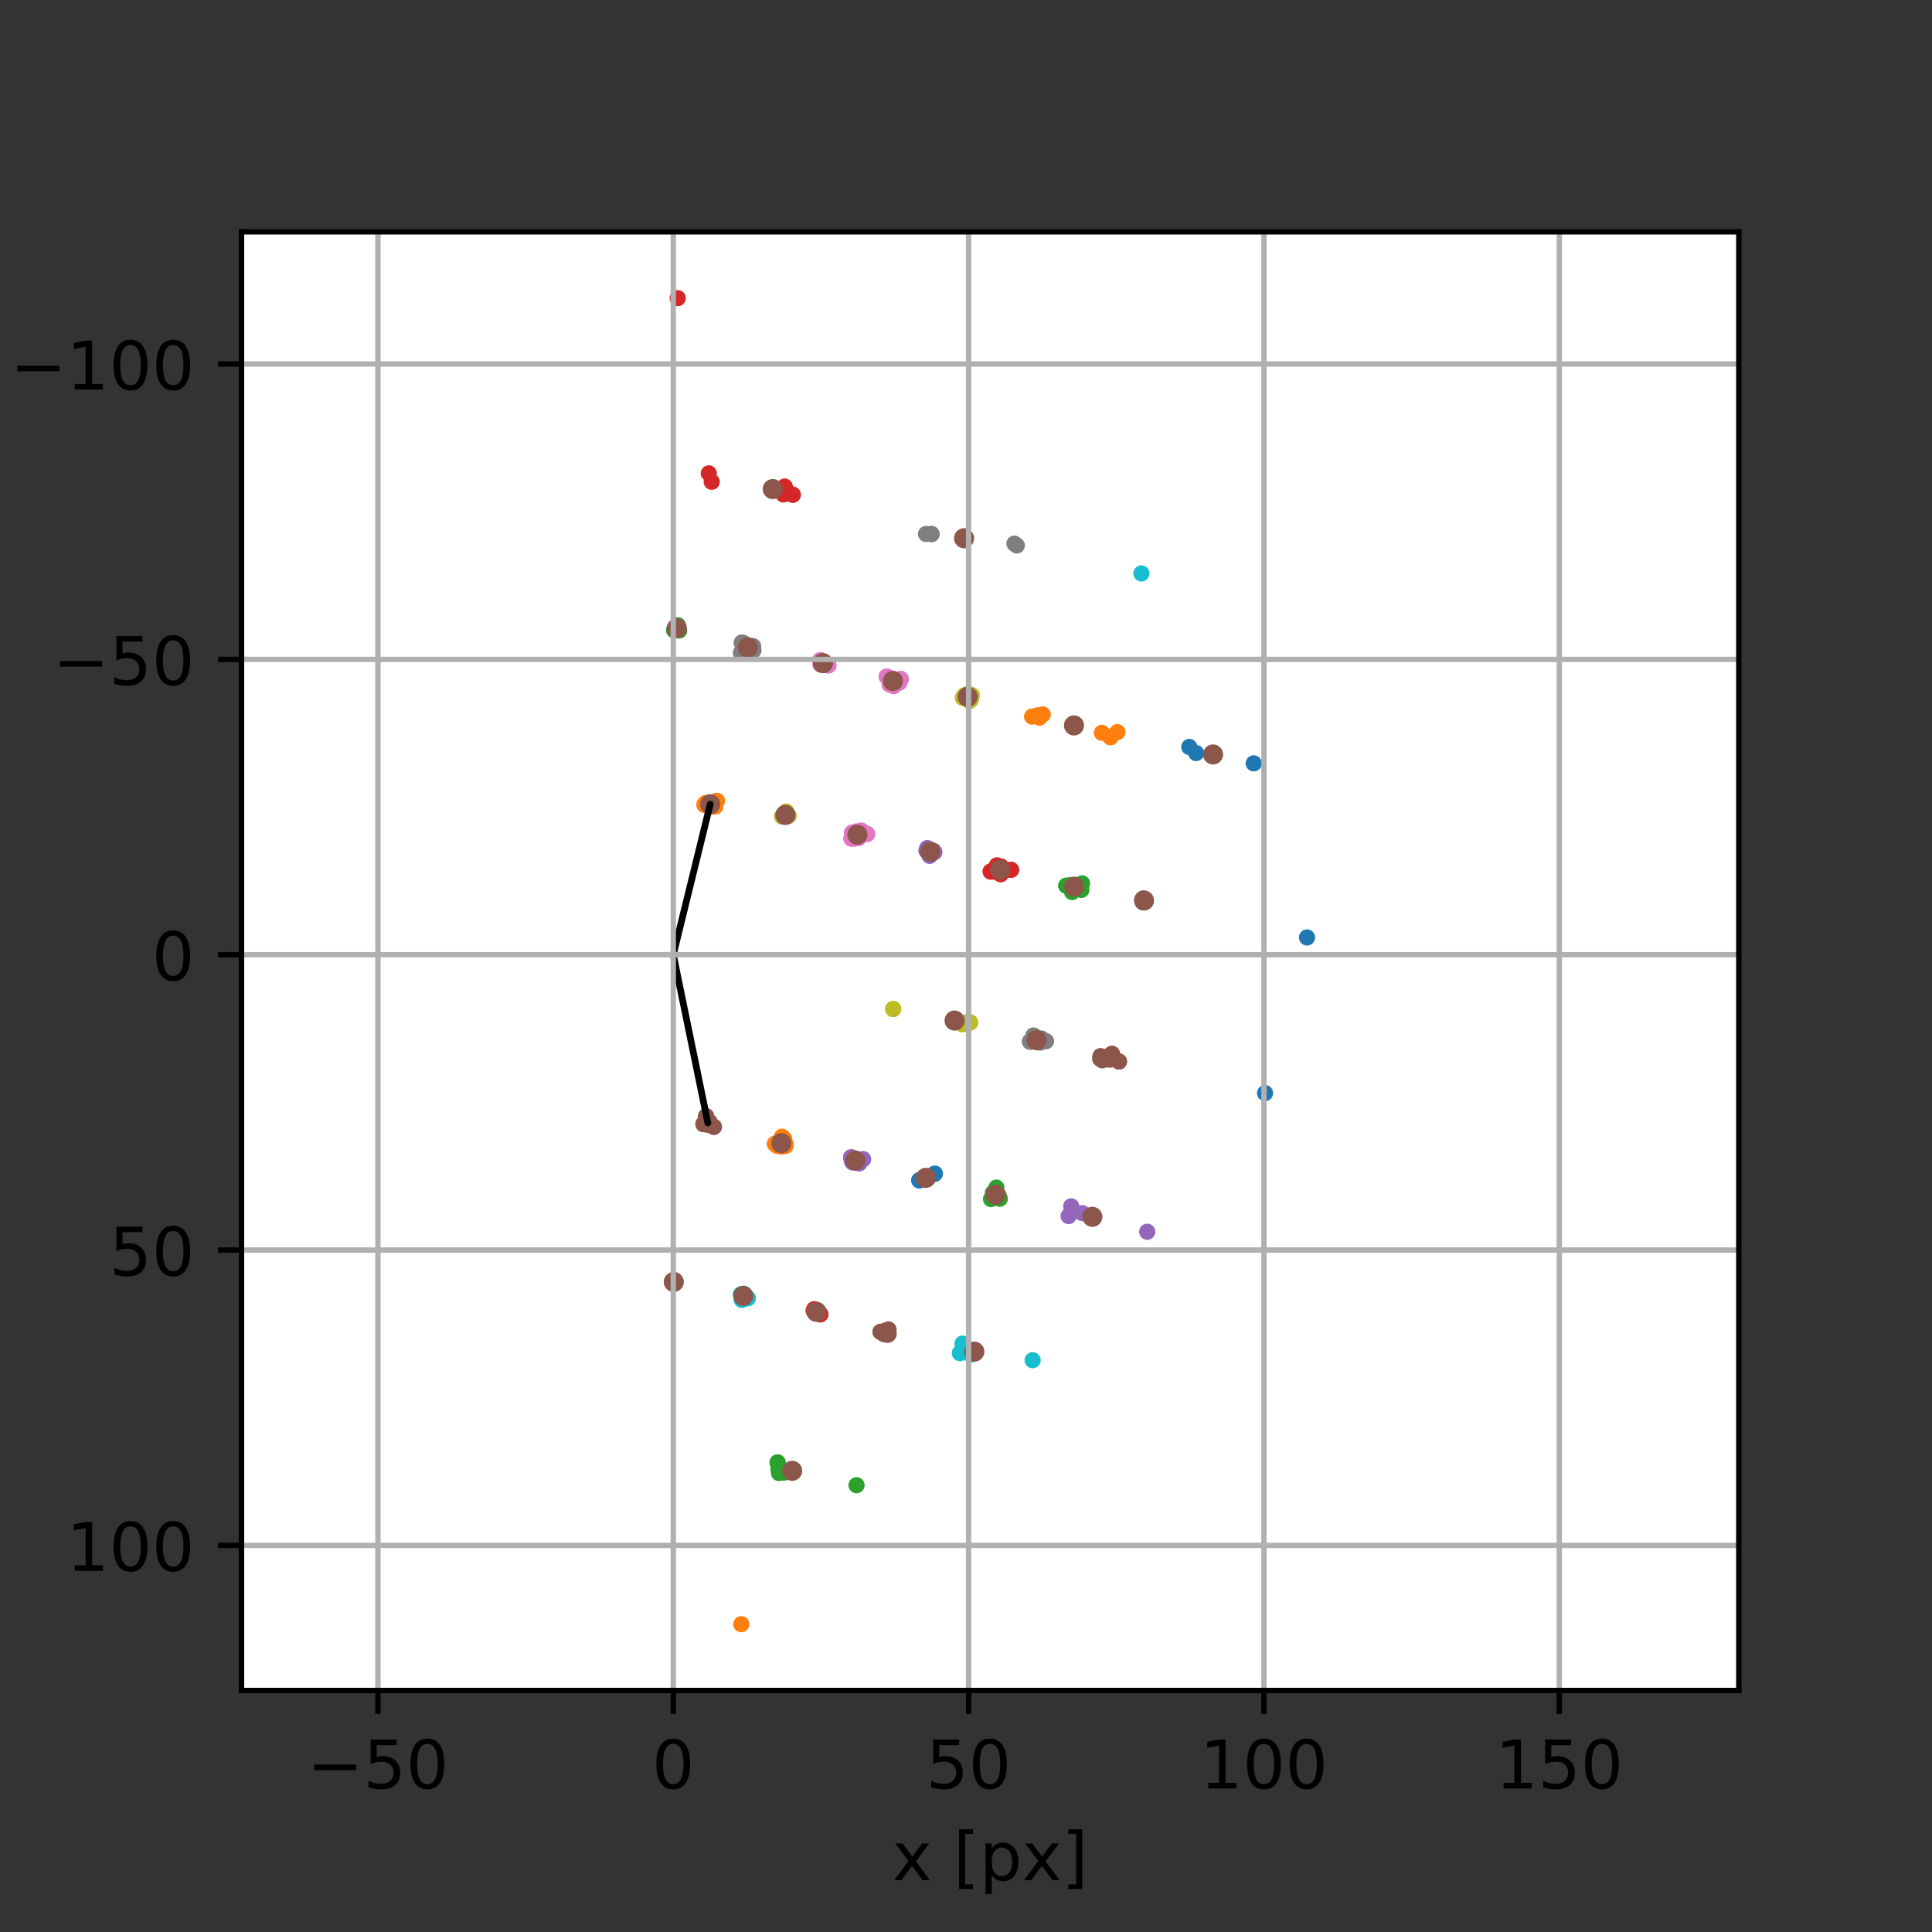<?xml version="1.0" encoding="utf-8" standalone="no"?>
<!DOCTYPE svg PUBLIC "-//W3C//DTD SVG 1.1//EN"
  "http://www.w3.org/Graphics/SVG/1.1/DTD/svg11.dtd">
<!-- Created with matplotlib (https://matplotlib.org/) -->
<svg height="288pt" version="1.1" viewBox="0 0 288 288" width="288pt" xmlns="http://www.w3.org/2000/svg" xmlns:xlink="http://www.w3.org/1999/xlink">
 <rect x="0" y="0" width="288" height="288" fill="#333333" stroke="none"/>
 <defs>
  <style type="text/css">*{stroke-linecap:butt;stroke-linejoin:round;}</style>
 </defs>
 <g id="figure_1">
  <g id="patch_1">
   <path d="M 0 288 
L 288 288 
L 288 0 
L 0 0 
z
" style="fill:none;"/>
  </g>
  <g id="axes_1">
   <g id="patch_2">
    <path d="M 36 252 
L 259.2 252 
L 259.2 34.56 
L 36 34.56 
z
" style="fill:#ffffff;"/>
   </g>
   <g id="PathCollection_1">
    <defs>
     <path d="M 0 0.707 
C 0.188 0.707 0.367 0.633 0.5 0.5 
C 0.633 0.367 0.707 0.188 0.707 0 
C 0.707 -0.188 0.633 -0.367 0.5 -0.5 
C 0.367 -0.633 0.188 -0.707 0 -0.707 
C -0.188 -0.707 -0.367 -0.633 -0.5 -0.5 
C -0.633 -0.367 -0.707 -0.188 -0.707 0 
C -0.707 0.188 -0.633 0.367 -0.5 0.5 
C -0.367 0.633 -0.188 0.707 0 0.707 
z
" id="m92bd2159fa" style="stroke:#1f77b4;"/>
    </defs>
    <g clip-path="url(#p5ce83715c8)">
     <use style="fill:#1f77b4;stroke:#1f77b4;" x="194.836" xlink:href="#m92bd2159fa" y="139.746"/>
     <use style="fill:#1f77b4;stroke:#1f77b4;" x="188.578" xlink:href="#m92bd2159fa" y="162.948"/>
    </g>
   </g>
   <g id="PathCollection_2">
    <defs>
     <path d="M 0 0.707 
C 0.188 0.707 0.367 0.633 0.5 0.5 
C 0.633 0.367 0.707 0.188 0.707 0 
C 0.707 -0.188 0.633 -0.367 0.5 -0.5 
C 0.367 -0.633 0.188 -0.707 0 -0.707 
C -0.188 -0.707 -0.367 -0.633 -0.5 -0.5 
C -0.633 -0.367 -0.707 -0.188 -0.707 0 
C -0.707 0.188 -0.633 0.367 -0.5 0.5 
C -0.367 0.633 -0.188 0.707 0 0.707 
z
" id="mbc7827d944" style="stroke:#ff7f0e;"/>
    </defs>
    <g clip-path="url(#p5ce83715c8)">
     <use style="fill:#ff7f0e;stroke:#ff7f0e;" x="166.566" xlink:href="#mbc7827d944" y="109.138"/>
     <use style="fill:#ff7f0e;stroke:#ff7f0e;" x="155.443" xlink:href="#mbc7827d944" y="106.505"/>
     <use style="fill:#ff7f0e;stroke:#ff7f0e;" x="154.645" xlink:href="#mbc7827d944" y="106.64"/>
     <use style="fill:#ff7f0e;stroke:#ff7f0e;" x="154.957" xlink:href="#mbc7827d944" y="106.981"/>
     <use style="fill:#ff7f0e;stroke:#ff7f0e;" x="153.85" xlink:href="#mbc7827d944" y="106.824"/>
     <use style="fill:#ff7f0e;stroke:#ff7f0e;" x="165.528" xlink:href="#mbc7827d944" y="109.89"/>
     <use style="fill:#ff7f0e;stroke:#ff7f0e;" x="165.528" xlink:href="#mbc7827d944" y="109.89"/>
     <use style="fill:#ff7f0e;stroke:#ff7f0e;" x="164.259" xlink:href="#mbc7827d944" y="109.234"/>
    </g>
   </g>
   <g id="PathCollection_3">
    <defs>
     <path d="M 0 0.707 
C 0.188 0.707 0.367 0.633 0.5 0.5 
C 0.633 0.367 0.707 0.188 0.707 0 
C 0.707 -0.188 0.633 -0.367 0.5 -0.5 
C 0.367 -0.633 0.188 -0.707 0 -0.707 
C -0.188 -0.707 -0.367 -0.633 -0.5 -0.5 
C -0.633 -0.367 -0.707 -0.188 -0.707 0 
C -0.707 0.188 -0.633 0.367 -0.5 0.5 
C -0.367 0.633 -0.188 0.707 0 0.707 
z
" id="ma2f258e4db" style="stroke:#2ca02c;"/>
    </defs>
    <g clip-path="url(#p5ce83715c8)">
     <use style="fill:#2ca02c;stroke:#2ca02c;" x="127.681" xlink:href="#ma2f258e4db" y="221.396"/>
     <use style="fill:#2ca02c;stroke:#2ca02c;" x="116.865" xlink:href="#ma2f258e4db" y="219.525"/>
     <use style="fill:#2ca02c;stroke:#2ca02c;" x="116.117" xlink:href="#ma2f258e4db" y="219.58"/>
     <use style="fill:#2ca02c;stroke:#2ca02c;" x="115.912" xlink:href="#ma2f258e4db" y="218.001"/>
     <use style="fill:#2ca02c;stroke:#2ca02c;" x="115.912" xlink:href="#ma2f258e4db" y="218.001"/>
     <use style="fill:#2ca02c;stroke:#2ca02c;" x="116.046" xlink:href="#ma2f258e4db" y="219.013"/>
    </g>
   </g>
   <g id="PathCollection_4">
    <defs>
     <path d="M 0 0.707 
C 0.188 0.707 0.367 0.633 0.5 0.5 
C 0.633 0.367 0.707 0.188 0.707 0 
C 0.707 -0.188 0.633 -0.367 0.5 -0.5 
C 0.367 -0.633 0.188 -0.707 0 -0.707 
C -0.188 -0.707 -0.367 -0.633 -0.5 -0.5 
C -0.633 -0.367 -0.707 -0.188 -0.707 0 
C -0.707 0.188 -0.633 0.367 -0.5 0.5 
C -0.367 0.633 -0.188 0.707 0 0.707 
z
" id="md68d797f67" style="stroke:#d62728;"/>
    </defs>
    <g clip-path="url(#p5ce83715c8)">
     <use style="fill:#d62728;stroke:#d62728;" x="118.174" xlink:href="#md68d797f67" y="73.747"/>
     <use style="fill:#d62728;stroke:#d62728;" x="118.174" xlink:href="#md68d797f67" y="73.747"/>
     <use style="fill:#d62728;stroke:#d62728;" x="117.072" xlink:href="#md68d797f67" y="72.868"/>
     <use style="fill:#d62728;stroke:#d62728;" x="117.293" xlink:href="#md68d797f67" y="73.379"/>
     <use style="fill:#d62728;stroke:#d62728;" x="106.095" xlink:href="#md68d797f67" y="71.822"/>
     <use style="fill:#d62728;stroke:#d62728;" x="105.658" xlink:href="#md68d797f67" y="70.562"/>
     <use style="fill:#d62728;stroke:#d62728;" x="116.971" xlink:href="#md68d797f67" y="73.524"/>
     <use style="fill:#d62728;stroke:#d62728;" x="116.783" xlink:href="#md68d797f67" y="73.704"/>
     <use style="fill:#d62728;stroke:#d62728;" x="116.965" xlink:href="#md68d797f67" y="72.552"/>
     <use style="fill:#d62728;stroke:#d62728;" x="116.971" xlink:href="#md68d797f67" y="73.524"/>
     <use style="fill:#d62728;stroke:#d62728;" x="116.965" xlink:href="#md68d797f67" y="72.552"/>
    </g>
   </g>
   <g id="PathCollection_5">
    <defs>
     <path d="M 0 0.707 
C 0.188 0.707 0.367 0.633 0.5 0.5 
C 0.633 0.367 0.707 0.188 0.707 0 
C 0.707 -0.188 0.633 -0.367 0.5 -0.5 
C 0.367 -0.633 0.188 -0.707 0 -0.707 
C -0.188 -0.707 -0.367 -0.633 -0.5 -0.5 
C -0.633 -0.367 -0.707 -0.188 -0.707 0 
C -0.707 0.188 -0.633 0.367 -0.5 0.5 
C -0.367 0.633 -0.188 0.707 0 0.707 
z
" id="m155dcca325" style="stroke:#9467bd;"/>
    </defs>
    <g clip-path="url(#p5ce83715c8)">
     <use style="fill:#9467bd;stroke:#9467bd;" x="161.355" xlink:href="#m155dcca325" y="180.839"/>
     <use style="fill:#9467bd;stroke:#9467bd;" x="171.015" xlink:href="#m155dcca325" y="183.617"/>
     <use style="fill:#9467bd;stroke:#9467bd;" x="159.681" xlink:href="#m155dcca325" y="179.826"/>
     <use style="fill:#9467bd;stroke:#9467bd;" x="159.294" xlink:href="#m155dcca325" y="181.279"/>
    </g>
   </g>
   <g id="PathCollection_6">
    <defs>
     <path d="M 0 0.707 
C 0.188 0.707 0.367 0.633 0.5 0.5 
C 0.633 0.367 0.707 0.188 0.707 0 
C 0.707 -0.188 0.633 -0.367 0.5 -0.5 
C 0.367 -0.633 0.188 -0.707 0 -0.707 
C -0.188 -0.707 -0.367 -0.633 -0.5 -0.5 
C -0.633 -0.367 -0.707 -0.188 -0.707 0 
C -0.707 0.188 -0.633 0.367 -0.5 0.5 
C -0.367 0.633 -0.188 0.707 0 0.707 
z
" id="m9132e000bf" style="stroke:#8c564b;"/>
    </defs>
    <g clip-path="url(#p5ce83715c8)">
     <use style="fill:#8c564b;stroke:#8c564b;" x="166.804" xlink:href="#m9132e000bf" y="158.233"/>
     <use style="fill:#8c564b;stroke:#8c564b;" x="165.747" xlink:href="#m9132e000bf" y="157.093"/>
     <use style="fill:#8c564b;stroke:#8c564b;" x="166.804" xlink:href="#m9132e000bf" y="158.233"/>
     <use style="fill:#8c564b;stroke:#8c564b;" x="165.747" xlink:href="#m9132e000bf" y="157.093"/>
     <use style="fill:#8c564b;stroke:#8c564b;" x="165.874" xlink:href="#m9132e000bf" y="157.366"/>
     <use style="fill:#8c564b;stroke:#8c564b;" x="164.046" xlink:href="#m9132e000bf" y="157.435"/>
     <use style="fill:#8c564b;stroke:#8c564b;" x="164.004" xlink:href="#m9132e000bf" y="157.82"/>
     <use style="fill:#8c564b;stroke:#8c564b;" x="164.312" xlink:href="#m9132e000bf" y="158.058"/>
    </g>
   </g>
   <g id="PathCollection_7">
    <defs>
     <path d="M 0 0.707 
C 0.188 0.707 0.367 0.633 0.5 0.5 
C 0.633 0.367 0.707 0.188 0.707 0 
C 0.707 -0.188 0.633 -0.367 0.5 -0.5 
C 0.367 -0.633 0.188 -0.707 0 -0.707 
C -0.188 -0.707 -0.367 -0.633 -0.5 -0.5 
C -0.633 -0.367 -0.707 -0.188 -0.707 0 
C -0.707 0.188 -0.633 0.367 -0.5 0.5 
C -0.367 0.633 -0.188 0.707 0 0.707 
z
" id="madf0be5c4f" style="stroke:#e377c2;"/>
    </defs>
    <g clip-path="url(#p5ce83715c8)">
     <use style="fill:#e377c2;stroke:#e377c2;" x="128.453" xlink:href="#madf0be5c4f" y="124.441"/>
     <use style="fill:#e377c2;stroke:#e377c2;" x="129.263" xlink:href="#madf0be5c4f" y="124.325"/>
     <use style="fill:#e377c2;stroke:#e377c2;" x="127.958" xlink:href="#madf0be5c4f" y="124.917"/>
     <use style="fill:#e377c2;stroke:#e377c2;" x="128.453" xlink:href="#madf0be5c4f" y="124.441"/>
     <use style="fill:#e377c2;stroke:#e377c2;" x="127.588" xlink:href="#madf0be5c4f" y="124.428"/>
     <use style="fill:#e377c2;stroke:#e377c2;" x="129.263" xlink:href="#madf0be5c4f" y="124.325"/>
     <use style="fill:#e377c2;stroke:#e377c2;" x="128.396" xlink:href="#madf0be5c4f" y="123.832"/>
     <use style="fill:#e377c2;stroke:#e377c2;" x="127.958" xlink:href="#madf0be5c4f" y="124.917"/>
     <use style="fill:#e377c2;stroke:#e377c2;" x="127.29" xlink:href="#madf0be5c4f" y="124.302"/>
     <use style="fill:#e377c2;stroke:#e377c2;" x="127.588" xlink:href="#madf0be5c4f" y="124.428"/>
     <use style="fill:#e377c2;stroke:#e377c2;" x="127.411" xlink:href="#madf0be5c4f" y="124.992"/>
     <use style="fill:#e377c2;stroke:#e377c2;" x="128.396" xlink:href="#madf0be5c4f" y="123.832"/>
     <use style="fill:#e377c2;stroke:#e377c2;" x="127.29" xlink:href="#madf0be5c4f" y="124.302"/>
     <use style="fill:#e377c2;stroke:#e377c2;" x="127.981" xlink:href="#madf0be5c4f" y="124.677"/>
     <use style="fill:#e377c2;stroke:#e377c2;" x="127.411" xlink:href="#madf0be5c4f" y="124.992"/>
     <use style="fill:#e377c2;stroke:#e377c2;" x="127.598" xlink:href="#madf0be5c4f" y="123.967"/>
     <use style="fill:#e377c2;stroke:#e377c2;" x="127.981" xlink:href="#madf0be5c4f" y="124.677"/>
     <use style="fill:#e377c2;stroke:#e377c2;" x="127.598" xlink:href="#madf0be5c4f" y="123.967"/>
     <use style="fill:#e377c2;stroke:#e377c2;" x="127.017" xlink:href="#madf0be5c4f" y="124.134"/>
     <use style="fill:#e377c2;stroke:#e377c2;" x="127.017" xlink:href="#madf0be5c4f" y="124.134"/>
     <use style="fill:#e377c2;stroke:#e377c2;" x="127.848" xlink:href="#madf0be5c4f" y="124.145"/>
     <use style="fill:#e377c2;stroke:#e377c2;" x="127.573" xlink:href="#madf0be5c4f" y="124.173"/>
     <use style="fill:#e377c2;stroke:#e377c2;" x="127.848" xlink:href="#madf0be5c4f" y="124.145"/>
     <use style="fill:#e377c2;stroke:#e377c2;" x="127.573" xlink:href="#madf0be5c4f" y="124.173"/>
     <use style="fill:#e377c2;stroke:#e377c2;" x="126.921" xlink:href="#madf0be5c4f" y="125.002"/>
     <use style="fill:#e377c2;stroke:#e377c2;" x="127.935" xlink:href="#madf0be5c4f" y="124.612"/>
     <use style="fill:#e377c2;stroke:#e377c2;" x="126.921" xlink:href="#madf0be5c4f" y="125.002"/>
     <use style="fill:#e377c2;stroke:#e377c2;" x="127.935" xlink:href="#madf0be5c4f" y="124.612"/>
    </g>
   </g>
   <g id="PathCollection_8">
    <defs>
     <path d="M 0 0.707 
C 0.188 0.707 0.367 0.633 0.5 0.5 
C 0.633 0.367 0.707 0.188 0.707 0 
C 0.707 -0.188 0.633 -0.367 0.5 -0.5 
C 0.367 -0.633 0.188 -0.707 0 -0.707 
C -0.188 -0.707 -0.367 -0.633 -0.5 -0.5 
C -0.633 -0.367 -0.707 -0.188 -0.707 0 
C -0.707 0.188 -0.633 0.367 -0.5 0.5 
C -0.367 0.633 -0.188 0.707 0 0.707 
z
" id="mcf7455d36a" style="stroke:#7f7f7f;"/>
    </defs>
    <g clip-path="url(#p5ce83715c8)">
     <use style="fill:#7f7f7f;stroke:#7f7f7f;" x="151.576" xlink:href="#mcf7455d36a" y="81.313"/>
     <use style="fill:#7f7f7f;stroke:#7f7f7f;" x="151.22" xlink:href="#mcf7455d36a" y="81.041"/>
     <use style="fill:#7f7f7f;stroke:#7f7f7f;" x="138.863" xlink:href="#mcf7455d36a" y="79.606"/>
     <use style="fill:#7f7f7f;stroke:#7f7f7f;" x="138.863" xlink:href="#mcf7455d36a" y="79.606"/>
     <use style="fill:#7f7f7f;stroke:#7f7f7f;" x="138.039" xlink:href="#mcf7455d36a" y="79.603"/>
    </g>
   </g>
   <g id="PathCollection_9">
    <defs>
     <path d="M 0 0.707 
C 0.188 0.707 0.367 0.633 0.5 0.5 
C 0.633 0.367 0.707 0.188 0.707 0 
C 0.707 -0.188 0.633 -0.367 0.5 -0.5 
C 0.367 -0.633 0.188 -0.707 0 -0.707 
C -0.188 -0.707 -0.367 -0.633 -0.5 -0.5 
C -0.633 -0.367 -0.707 -0.188 -0.707 0 
C -0.707 0.188 -0.633 0.367 -0.5 0.5 
C -0.367 0.633 -0.188 0.707 0 0.707 
z
" id="m4d04192884" style="stroke:#bcbd22;"/>
    </defs>
    <g clip-path="url(#p5ce83715c8)">
     <use style="fill:#bcbd22;stroke:#bcbd22;" x="144.121" xlink:href="#m4d04192884" y="152.403"/>
     <use style="fill:#bcbd22;stroke:#bcbd22;" x="144.609" xlink:href="#m4d04192884" y="152.422"/>
     <use style="fill:#bcbd22;stroke:#bcbd22;" x="144.489" xlink:href="#m4d04192884" y="152.405"/>
     <use style="fill:#bcbd22;stroke:#bcbd22;" x="144.121" xlink:href="#m4d04192884" y="152.403"/>
     <use style="fill:#bcbd22;stroke:#bcbd22;" x="143.942" xlink:href="#m4d04192884" y="152.48"/>
     <use style="fill:#bcbd22;stroke:#bcbd22;" x="144.609" xlink:href="#m4d04192884" y="152.422"/>
     <use style="fill:#bcbd22;stroke:#bcbd22;" x="143.462" xlink:href="#m4d04192884" y="152.679"/>
     <use style="fill:#bcbd22;stroke:#bcbd22;" x="144.489" xlink:href="#m4d04192884" y="152.405"/>
     <use style="fill:#bcbd22;stroke:#bcbd22;" x="143.942" xlink:href="#m4d04192884" y="152.48"/>
     <use style="fill:#bcbd22;stroke:#bcbd22;" x="143.462" xlink:href="#m4d04192884" y="152.679"/>
     <use style="fill:#bcbd22;stroke:#bcbd22;" x="133.146" xlink:href="#m4d04192884" y="150.41"/>
     <use style="fill:#bcbd22;stroke:#bcbd22;" x="133.146" xlink:href="#m4d04192884" y="150.41"/>
    </g>
   </g>
   <g id="PathCollection_10">
    <defs>
     <path d="M 0 0.707 
C 0.188 0.707 0.367 0.633 0.5 0.5 
C 0.633 0.367 0.707 0.188 0.707 0 
C 0.707 -0.188 0.633 -0.367 0.5 -0.5 
C 0.367 -0.633 0.188 -0.707 0 -0.707 
C -0.188 -0.707 -0.367 -0.633 -0.5 -0.5 
C -0.633 -0.367 -0.707 -0.188 -0.707 0 
C -0.707 0.188 -0.633 0.367 -0.5 0.5 
C -0.367 0.633 -0.188 0.707 0 0.707 
z
" id="m64b61c4276" style="stroke:#17becf;"/>
    </defs>
    <g clip-path="url(#p5ce83715c8)">
     <use style="fill:#17becf;stroke:#17becf;" x="143.681" xlink:href="#m64b61c4276" y="201.36"/>
     <use style="fill:#17becf;stroke:#17becf;" x="144.089" xlink:href="#m64b61c4276" y="201.634"/>
     <use style="fill:#17becf;stroke:#17becf;" x="143.624" xlink:href="#m64b61c4276" y="200.751"/>
     <use style="fill:#17becf;stroke:#17becf;" x="144.793" xlink:href="#m64b61c4276" y="201.906"/>
     <use style="fill:#17becf;stroke:#17becf;" x="153.933" xlink:href="#m64b61c4276" y="202.762"/>
     <use style="fill:#17becf;stroke:#17becf;" x="143.081" xlink:href="#m64b61c4276" y="201.707"/>
     <use style="fill:#17becf;stroke:#17becf;" x="143.483" xlink:href="#m64b61c4276" y="200.294"/>
    </g>
   </g>
   <g id="PathCollection_11">
    <g clip-path="url(#p5ce83715c8)">
     <use style="fill:#1f77b4;stroke:#1f77b4;" x="178.305" xlink:href="#m92bd2159fa" y="112.258"/>
     <use style="fill:#1f77b4;stroke:#1f77b4;" x="177.281" xlink:href="#m92bd2159fa" y="111.349"/>
     <use style="fill:#1f77b4;stroke:#1f77b4;" x="186.891" xlink:href="#m92bd2159fa" y="113.794"/>
    </g>
   </g>
   <g id="PathCollection_12">
    <g clip-path="url(#p5ce83715c8)">
     <use style="fill:#ff7f0e;stroke:#ff7f0e;" x="105.139" xlink:href="#mbc7827d944" y="119.755"/>
     <use style="fill:#ff7f0e;stroke:#ff7f0e;" x="105.139" xlink:href="#mbc7827d944" y="119.755"/>
     <use style="fill:#ff7f0e;stroke:#ff7f0e;" x="105.627" xlink:href="#mbc7827d944" y="119.774"/>
     <use style="fill:#ff7f0e;stroke:#ff7f0e;" x="105.627" xlink:href="#mbc7827d944" y="119.774"/>
     <use style="fill:#ff7f0e;stroke:#ff7f0e;" x="106.858" xlink:href="#mbc7827d944" y="119.384"/>
     <use style="fill:#ff7f0e;stroke:#ff7f0e;" x="106.858" xlink:href="#mbc7827d944" y="119.384"/>
     <use style="fill:#ff7f0e;stroke:#ff7f0e;" x="105.016" xlink:href="#mbc7827d944" y="119.97"/>
     <use style="fill:#ff7f0e;stroke:#ff7f0e;" x="106.624" xlink:href="#mbc7827d944" y="120.208"/>
     <use style="fill:#ff7f0e;stroke:#ff7f0e;" x="105.016" xlink:href="#mbc7827d944" y="119.97"/>
     <use style="fill:#ff7f0e;stroke:#ff7f0e;" x="106.624" xlink:href="#mbc7827d944" y="120.208"/>
     <use style="fill:#ff7f0e;stroke:#ff7f0e;" x="105.964" xlink:href="#mbc7827d944" y="120.209"/>
     <use style="fill:#ff7f0e;stroke:#ff7f0e;" x="105.964" xlink:href="#mbc7827d944" y="120.209"/>
    </g>
   </g>
   <g id="PathCollection_13">
    <g clip-path="url(#p5ce83715c8)">
     <use style="fill:#2ca02c;stroke:#2ca02c;" x="161.303" xlink:href="#ma2f258e4db" y="131.682"/>
     <use style="fill:#2ca02c;stroke:#2ca02c;" x="160.796" xlink:href="#ma2f258e4db" y="132.184"/>
     <use style="fill:#2ca02c;stroke:#2ca02c;" x="161.046" xlink:href="#ma2f258e4db" y="131.949"/>
     <use style="fill:#2ca02c;stroke:#2ca02c;" x="160.796" xlink:href="#ma2f258e4db" y="132.184"/>
     <use style="fill:#2ca02c;stroke:#2ca02c;" x="158.954" xlink:href="#ma2f258e4db" y="132.027"/>
     <use style="fill:#2ca02c;stroke:#2ca02c;" x="161.198" xlink:href="#ma2f258e4db" y="132.66"/>
     <use style="fill:#2ca02c;stroke:#2ca02c;" x="161.046" xlink:href="#ma2f258e4db" y="131.949"/>
     <use style="fill:#2ca02c;stroke:#2ca02c;" x="159.897" xlink:href="#ma2f258e4db" y="132.482"/>
     <use style="fill:#2ca02c;stroke:#2ca02c;" x="159.894" xlink:href="#ma2f258e4db" y="131.947"/>
     <use style="fill:#2ca02c;stroke:#2ca02c;" x="159.969" xlink:href="#ma2f258e4db" y="132.182"/>
     <use style="fill:#2ca02c;stroke:#2ca02c;" x="158.954" xlink:href="#ma2f258e4db" y="132.027"/>
     <use style="fill:#2ca02c;stroke:#2ca02c;" x="160.283" xlink:href="#ma2f258e4db" y="132.332"/>
     <use style="fill:#2ca02c;stroke:#2ca02c;" x="159.816" xlink:href="#ma2f258e4db" y="132.98"/>
     <use style="fill:#2ca02c;stroke:#2ca02c;" x="159.897" xlink:href="#ma2f258e4db" y="132.482"/>
     <use style="fill:#2ca02c;stroke:#2ca02c;" x="159.555" xlink:href="#ma2f258e4db" y="132.188"/>
     <use style="fill:#2ca02c;stroke:#2ca02c;" x="159.969" xlink:href="#ma2f258e4db" y="132.182"/>
     <use style="fill:#2ca02c;stroke:#2ca02c;" x="159.682" xlink:href="#ma2f258e4db" y="131.94"/>
     <use style="fill:#2ca02c;stroke:#2ca02c;" x="159.555" xlink:href="#ma2f258e4db" y="132.188"/>
     <use style="fill:#2ca02c;stroke:#2ca02c;" x="159.682" xlink:href="#ma2f258e4db" y="131.94"/>
    </g>
   </g>
   <g id="PathCollection_14">
    <g clip-path="url(#p5ce83715c8)">
     <use style="fill:#d62728;stroke:#d62728;" x="150.712" xlink:href="#md68d797f67" y="129.66"/>
     <use style="fill:#d62728;stroke:#d62728;" x="149.383" xlink:href="#md68d797f67" y="129.858"/>
     <use style="fill:#d62728;stroke:#d62728;" x="150.712" xlink:href="#md68d797f67" y="129.66"/>
     <use style="fill:#d62728;stroke:#d62728;" x="149.383" xlink:href="#md68d797f67" y="129.858"/>
     <use style="fill:#d62728;stroke:#d62728;" x="149.42" xlink:href="#md68d797f67" y="129.409"/>
     <use style="fill:#d62728;stroke:#d62728;" x="148.606" xlink:href="#md68d797f67" y="129.022"/>
     <use style="fill:#d62728;stroke:#d62728;" x="149.198" xlink:href="#md68d797f67" y="129.173"/>
     <use style="fill:#d62728;stroke:#d62728;" x="149.236" xlink:href="#md68d797f67" y="129.529"/>
     <use style="fill:#d62728;stroke:#d62728;" x="149.42" xlink:href="#md68d797f67" y="129.409"/>
     <use style="fill:#d62728;stroke:#d62728;" x="148.606" xlink:href="#md68d797f67" y="129.022"/>
     <use style="fill:#d62728;stroke:#d62728;" x="149.17" xlink:href="#md68d797f67" y="130.307"/>
     <use style="fill:#d62728;stroke:#d62728;" x="149.198" xlink:href="#md68d797f67" y="129.173"/>
     <use style="fill:#d62728;stroke:#d62728;" x="149.236" xlink:href="#md68d797f67" y="129.529"/>
     <use style="fill:#d62728;stroke:#d62728;" x="149.17" xlink:href="#md68d797f67" y="130.307"/>
     <use style="fill:#d62728;stroke:#d62728;" x="148.375" xlink:href="#md68d797f67" y="129.95"/>
     <use style="fill:#d62728;stroke:#d62728;" x="147.68" xlink:href="#md68d797f67" y="129.92"/>
     <use style="fill:#d62728;stroke:#d62728;" x="147.68" xlink:href="#md68d797f67" y="129.92"/>
     <use style="fill:#d62728;stroke:#d62728;" x="148.375" xlink:href="#md68d797f67" y="129.95"/>
    </g>
   </g>
   <g id="PathCollection_15">
    <g clip-path="url(#p5ce83715c8)">
     <use style="fill:#9467bd;stroke:#9467bd;" x="128.653" xlink:href="#m155dcca325" y="172.805"/>
     <use style="fill:#9467bd;stroke:#9467bd;" x="127.588" xlink:href="#m155dcca325" y="172.787"/>
     <use style="fill:#9467bd;stroke:#9467bd;" x="128.653" xlink:href="#m155dcca325" y="172.805"/>
     <use style="fill:#9467bd;stroke:#9467bd;" x="127.588" xlink:href="#m155dcca325" y="172.787"/>
     <use style="fill:#9467bd;stroke:#9467bd;" x="127.093" xlink:href="#m155dcca325" y="173.263"/>
     <use style="fill:#9467bd;stroke:#9467bd;" x="127.093" xlink:href="#m155dcca325" y="173.263"/>
     <use style="fill:#9467bd;stroke:#9467bd;" x="127.389" xlink:href="#m155dcca325" y="173.032"/>
     <use style="fill:#9467bd;stroke:#9467bd;" x="128.08" xlink:href="#m155dcca325" y="173.407"/>
     <use style="fill:#9467bd;stroke:#9467bd;" x="127.389" xlink:href="#m155dcca325" y="173.032"/>
     <use style="fill:#9467bd;stroke:#9467bd;" x="128.08" xlink:href="#m155dcca325" y="173.407"/>
     <use style="fill:#9467bd;stroke:#9467bd;" x="127.563" xlink:href="#m155dcca325" y="173.274"/>
     <use style="fill:#9467bd;stroke:#9467bd;" x="126.886" xlink:href="#m155dcca325" y="172.521"/>
     <use style="fill:#9467bd;stroke:#9467bd;" x="127.563" xlink:href="#m155dcca325" y="173.274"/>
     <use style="fill:#9467bd;stroke:#9467bd;" x="126.978" xlink:href="#m155dcca325" y="173.036"/>
     <use style="fill:#9467bd;stroke:#9467bd;" x="127.281" xlink:href="#m155dcca325" y="173.089"/>
     <use style="fill:#9467bd;stroke:#9467bd;" x="126.886" xlink:href="#m155dcca325" y="172.521"/>
     <use style="fill:#9467bd;stroke:#9467bd;" x="126.978" xlink:href="#m155dcca325" y="173.036"/>
     <use style="fill:#9467bd;stroke:#9467bd;" x="127.281" xlink:href="#m155dcca325" y="173.089"/>
     <use style="fill:#9467bd;stroke:#9467bd;" x="127.901" xlink:href="#m155dcca325" y="172.97"/>
     <use style="fill:#9467bd;stroke:#9467bd;" x="127.901" xlink:href="#m155dcca325" y="172.97"/>
     <use style="fill:#9467bd;stroke:#9467bd;" x="127.651" xlink:href="#m155dcca325" y="173.275"/>
     <use style="fill:#9467bd;stroke:#9467bd;" x="127.651" xlink:href="#m155dcca325" y="173.275"/>
     <use style="fill:#9467bd;stroke:#9467bd;" x="127.029" xlink:href="#m155dcca325" y="172.602"/>
     <use style="fill:#9467bd;stroke:#9467bd;" x="127.029" xlink:href="#m155dcca325" y="172.602"/>
    </g>
   </g>
   <g id="PathCollection_16">
    <g clip-path="url(#p5ce83715c8)">
     <use style="fill:#8c564b;stroke:#8c564b;" x="132.456" xlink:href="#m9132e000bf" y="198.832"/>
     <use style="fill:#8c564b;stroke:#8c564b;" x="132.456" xlink:href="#m9132e000bf" y="198.832"/>
     <use style="fill:#8c564b;stroke:#8c564b;" x="132.447" xlink:href="#m9132e000bf" y="198.178"/>
     <use style="fill:#8c564b;stroke:#8c564b;" x="132.352" xlink:href="#m9132e000bf" y="198.979"/>
     <use style="fill:#8c564b;stroke:#8c564b;" x="132.385" xlink:href="#m9132e000bf" y="198.292"/>
     <use style="fill:#8c564b;stroke:#8c564b;" x="131.262" xlink:href="#m9132e000bf" y="198.535"/>
     <use style="fill:#8c564b;stroke:#8c564b;" x="131.262" xlink:href="#m9132e000bf" y="198.535"/>
     <use style="fill:#8c564b;stroke:#8c564b;" x="131.732" xlink:href="#m9132e000bf" y="198.859"/>
    </g>
   </g>
   <g id="PathCollection_17">
    <g clip-path="url(#p5ce83715c8)">
     <use style="fill:#e377c2;stroke:#e377c2;" x="134.038" xlink:href="#madf0be5c4f" y="101.762"/>
     <use style="fill:#e377c2;stroke:#e377c2;" x="133.015" xlink:href="#madf0be5c4f" y="101.196"/>
     <use style="fill:#e377c2;stroke:#e377c2;" x="134.038" xlink:href="#madf0be5c4f" y="101.762"/>
     <use style="fill:#e377c2;stroke:#e377c2;" x="133.015" xlink:href="#madf0be5c4f" y="101.196"/>
     <use style="fill:#e377c2;stroke:#e377c2;" x="134.269" xlink:href="#madf0be5c4f" y="101.21"/>
     <use style="fill:#e377c2;stroke:#e377c2;" x="132.178" xlink:href="#madf0be5c4f" y="100.858"/>
     <use style="fill:#e377c2;stroke:#e377c2;" x="133.202" xlink:href="#madf0be5c4f" y="102.262"/>
     <use style="fill:#e377c2;stroke:#e377c2;" x="134.269" xlink:href="#madf0be5c4f" y="101.21"/>
     <use style="fill:#e377c2;stroke:#e377c2;" x="133.277" xlink:href="#madf0be5c4f" y="102.023"/>
     <use style="fill:#e377c2;stroke:#e377c2;" x="132.617" xlink:href="#madf0be5c4f" y="102.024"/>
     <use style="fill:#e377c2;stroke:#e377c2;" x="132.178" xlink:href="#madf0be5c4f" y="100.858"/>
     <use style="fill:#e377c2;stroke:#e377c2;" x="133.202" xlink:href="#madf0be5c4f" y="102.262"/>
     <use style="fill:#e377c2;stroke:#e377c2;" x="133.277" xlink:href="#madf0be5c4f" y="102.023"/>
     <use style="fill:#e377c2;stroke:#e377c2;" x="132.617" xlink:href="#madf0be5c4f" y="102.024"/>
     <use style="fill:#e377c2;stroke:#e377c2;" x="133.149" xlink:href="#madf0be5c4f" y="101.218"/>
     <use style="fill:#e377c2;stroke:#e377c2;" x="132.944" xlink:href="#madf0be5c4f" y="101.518"/>
     <use style="fill:#e377c2;stroke:#e377c2;" x="133.149" xlink:href="#madf0be5c4f" y="101.218"/>
     <use style="fill:#e377c2;stroke:#e377c2;" x="133.106" xlink:href="#madf0be5c4f" y="101.603"/>
     <use style="fill:#e377c2;stroke:#e377c2;" x="132.944" xlink:href="#madf0be5c4f" y="101.518"/>
     <use style="fill:#e377c2;stroke:#e377c2;" x="132.395" xlink:href="#madf0be5c4f" y="100.984"/>
     <use style="fill:#e377c2;stroke:#e377c2;" x="133.106" xlink:href="#madf0be5c4f" y="101.603"/>
     <use style="fill:#e377c2;stroke:#e377c2;" x="132.395" xlink:href="#madf0be5c4f" y="100.984"/>
    </g>
   </g>
   <g id="PathCollection_18">
    <g clip-path="url(#p5ce83715c8)">
     <use style="fill:#7f7f7f;stroke:#7f7f7f;" x="111.865" xlink:href="#mcf7455d36a" y="96.344"/>
     <use style="fill:#7f7f7f;stroke:#7f7f7f;" x="111.859" xlink:href="#mcf7455d36a" y="96.621"/>
     <use style="fill:#7f7f7f;stroke:#7f7f7f;" x="111.865" xlink:href="#mcf7455d36a" y="96.344"/>
     <use style="fill:#7f7f7f;stroke:#7f7f7f;" x="112.243" xlink:href="#mcf7455d36a" y="96.331"/>
     <use style="fill:#7f7f7f;stroke:#7f7f7f;" x="111.859" xlink:href="#mcf7455d36a" y="96.621"/>
     <use style="fill:#7f7f7f;stroke:#7f7f7f;" x="112.243" xlink:href="#mcf7455d36a" y="96.331"/>
     <use style="fill:#7f7f7f;stroke:#7f7f7f;" x="110.578" xlink:href="#mcf7455d36a" y="95.803"/>
     <use style="fill:#7f7f7f;stroke:#7f7f7f;" x="110.578" xlink:href="#mcf7455d36a" y="95.803"/>
     <use style="fill:#7f7f7f;stroke:#7f7f7f;" x="111.379" xlink:href="#mcf7455d36a" y="96.82"/>
     <use style="fill:#7f7f7f;stroke:#7f7f7f;" x="111.379" xlink:href="#mcf7455d36a" y="96.82"/>
     <use style="fill:#7f7f7f;stroke:#7f7f7f;" x="111.314" xlink:href="#mcf7455d36a" y="96.517"/>
     <use style="fill:#7f7f7f;stroke:#7f7f7f;" x="111.314" xlink:href="#mcf7455d36a" y="96.517"/>
     <use style="fill:#7f7f7f;stroke:#7f7f7f;" x="111.659" xlink:href="#mcf7455d36a" y="96.224"/>
     <use style="fill:#7f7f7f;stroke:#7f7f7f;" x="111.659" xlink:href="#mcf7455d36a" y="96.224"/>
     <use style="fill:#7f7f7f;stroke:#7f7f7f;" x="110.832" xlink:href="#mcf7455d36a" y="95.858"/>
     <use style="fill:#7f7f7f;stroke:#7f7f7f;" x="112.306" xlink:href="#mcf7455d36a" y="96.923"/>
     <use style="fill:#7f7f7f;stroke:#7f7f7f;" x="110.832" xlink:href="#mcf7455d36a" y="95.858"/>
     <use style="fill:#7f7f7f;stroke:#7f7f7f;" x="110.468" xlink:href="#mcf7455d36a" y="97.31"/>
     <use style="fill:#7f7f7f;stroke:#7f7f7f;" x="112.306" xlink:href="#mcf7455d36a" y="96.923"/>
     <use style="fill:#7f7f7f;stroke:#7f7f7f;" x="110.468" xlink:href="#mcf7455d36a" y="97.31"/>
     <use style="fill:#7f7f7f;stroke:#7f7f7f;" x="111.8" xlink:href="#mcf7455d36a" y="96.532"/>
     <use style="fill:#7f7f7f;stroke:#7f7f7f;" x="111.8" xlink:href="#mcf7455d36a" y="96.532"/>
     <use style="fill:#7f7f7f;stroke:#7f7f7f;" x="111.482" xlink:href="#mcf7455d36a" y="96.919"/>
     <use style="fill:#7f7f7f;stroke:#7f7f7f;" x="111.482" xlink:href="#mcf7455d36a" y="96.919"/>
    </g>
   </g>
   <g id="PathCollection_19">
    <g clip-path="url(#p5ce83715c8)">
     <use style="fill:#bcbd22;stroke:#bcbd22;" x="144.854" xlink:href="#m4d04192884" y="103.633"/>
     <use style="fill:#bcbd22;stroke:#bcbd22;" x="144.854" xlink:href="#m4d04192884" y="103.633"/>
     <use style="fill:#bcbd22;stroke:#bcbd22;" x="144.531" xlink:href="#m4d04192884" y="104.5"/>
     <use style="fill:#bcbd22;stroke:#bcbd22;" x="144.334" xlink:href="#m4d04192884" y="103.45"/>
     <use style="fill:#bcbd22;stroke:#bcbd22;" x="144.491" xlink:href="#m4d04192884" y="104.335"/>
     <use style="fill:#bcbd22;stroke:#bcbd22;" x="144.334" xlink:href="#m4d04192884" y="103.45"/>
     <use style="fill:#bcbd22;stroke:#bcbd22;" x="143.541" xlink:href="#m4d04192884" y="104.018"/>
     <use style="fill:#bcbd22;stroke:#bcbd22;" x="144.745" xlink:href="#m4d04192884" y="104.283"/>
     <use style="fill:#bcbd22;stroke:#bcbd22;" x="143.541" xlink:href="#m4d04192884" y="104.018"/>
     <use style="fill:#bcbd22;stroke:#bcbd22;" x="143.757" xlink:href="#m4d04192884" y="103.674"/>
     <use style="fill:#bcbd22;stroke:#bcbd22;" x="143.757" xlink:href="#m4d04192884" y="103.674"/>
    </g>
   </g>
   <g id="PathCollection_20">
    <g clip-path="url(#p5ce83715c8)">
     <use style="fill:#17becf;stroke:#17becf;" x="111.47" xlink:href="#m64b61c4276" y="193.526"/>
     <use style="fill:#17becf;stroke:#17becf;" x="110.643" xlink:href="#m64b61c4276" y="193.013"/>
     <use style="fill:#17becf;stroke:#17becf;" x="111.47" xlink:href="#m64b61c4276" y="193.526"/>
     <use style="fill:#17becf;stroke:#17becf;" x="110.643" xlink:href="#m64b61c4276" y="193.013"/>
     <use style="fill:#17becf;stroke:#17becf;" x="110.447" xlink:href="#m64b61c4276" y="192.96"/>
     <use style="fill:#17becf;stroke:#17becf;" x="110.447" xlink:href="#m64b61c4276" y="192.96"/>
     <use style="fill:#17becf;stroke:#17becf;" x="110.583" xlink:href="#m64b61c4276" y="193.752"/>
     <use style="fill:#17becf;stroke:#17becf;" x="110.583" xlink:href="#m64b61c4276" y="193.752"/>
     <use style="fill:#17becf;stroke:#17becf;" x="110.669" xlink:href="#m64b61c4276" y="192.906"/>
     <use style="fill:#17becf;stroke:#17becf;" x="110.669" xlink:href="#m64b61c4276" y="192.906"/>
     <use style="fill:#17becf;stroke:#17becf;" x="110.865" xlink:href="#m64b61c4276" y="192.866"/>
     <use style="fill:#17becf;stroke:#17becf;" x="110.865" xlink:href="#m64b61c4276" y="192.866"/>
     <use style="fill:#17becf;stroke:#17becf;" x="110.902" xlink:href="#m64b61c4276" y="193.223"/>
     <use style="fill:#17becf;stroke:#17becf;" x="110.902" xlink:href="#m64b61c4276" y="193.223"/>
    </g>
   </g>
   <g id="PathCollection_21">
    <g clip-path="url(#p5ce83715c8)">
     <use style="fill:#1f77b4;stroke:#1f77b4;" x="139.346" xlink:href="#m92bd2159fa" y="174.967"/>
     <use style="fill:#1f77b4;stroke:#1f77b4;" x="139.346" xlink:href="#m92bd2159fa" y="174.967"/>
     <use style="fill:#1f77b4;stroke:#1f77b4;" x="137.716" xlink:href="#m92bd2159fa" y="175.58"/>
     <use style="fill:#1f77b4;stroke:#1f77b4;" x="137.716" xlink:href="#m92bd2159fa" y="175.58"/>
     <use style="fill:#1f77b4;stroke:#1f77b4;" x="137.036" xlink:href="#m92bd2159fa" y="175.944"/>
     <use style="fill:#1f77b4;stroke:#1f77b4;" x="137.036" xlink:href="#m92bd2159fa" y="175.944"/>
     <use style="fill:#1f77b4;stroke:#1f77b4;" x="137.974" xlink:href="#m92bd2159fa" y="175.802"/>
     <use style="fill:#1f77b4;stroke:#1f77b4;" x="137.974" xlink:href="#m92bd2159fa" y="175.802"/>
    </g>
   </g>
   <g id="PathCollection_22">
    <g clip-path="url(#p5ce83715c8)">
     <use style="fill:#ff7f0e;stroke:#ff7f0e;" x="116.457" xlink:href="#mbc7827d944" y="170.892"/>
     <use style="fill:#ff7f0e;stroke:#ff7f0e;" x="115.71" xlink:href="#mbc7827d944" y="170.415"/>
     <use style="fill:#ff7f0e;stroke:#ff7f0e;" x="116.457" xlink:href="#mbc7827d944" y="170.892"/>
     <use style="fill:#ff7f0e;stroke:#ff7f0e;" x="116.895" xlink:href="#mbc7827d944" y="169.807"/>
     <use style="fill:#ff7f0e;stroke:#ff7f0e;" x="115.71" xlink:href="#mbc7827d944" y="170.415"/>
     <use style="fill:#ff7f0e;stroke:#ff7f0e;" x="116.895" xlink:href="#mbc7827d944" y="169.807"/>
     <use style="fill:#ff7f0e;stroke:#ff7f0e;" x="117.077" xlink:href="#mbc7827d944" y="170.818"/>
     <use style="fill:#ff7f0e;stroke:#ff7f0e;" x="117.077" xlink:href="#mbc7827d944" y="170.818"/>
     <use style="fill:#ff7f0e;stroke:#ff7f0e;" x="117.032" xlink:href="#mbc7827d944" y="170.479"/>
     <use style="fill:#ff7f0e;stroke:#ff7f0e;" x="116.583" xlink:href="#mbc7827d944" y="169.466"/>
     <use style="fill:#ff7f0e;stroke:#ff7f0e;" x="117.032" xlink:href="#mbc7827d944" y="170.479"/>
     <use style="fill:#ff7f0e;stroke:#ff7f0e;" x="116.583" xlink:href="#mbc7827d944" y="169.466"/>
     <use style="fill:#ff7f0e;stroke:#ff7f0e;" x="115.925" xlink:href="#mbc7827d944" y="170.815"/>
     <use style="fill:#ff7f0e;stroke:#ff7f0e;" x="115.516" xlink:href="#mbc7827d944" y="170.518"/>
     <use style="fill:#ff7f0e;stroke:#ff7f0e;" x="115.925" xlink:href="#mbc7827d944" y="170.815"/>
     <use style="fill:#ff7f0e;stroke:#ff7f0e;" x="116.792" xlink:href="#mbc7827d944" y="170.482"/>
     <use style="fill:#ff7f0e;stroke:#ff7f0e;" x="115.516" xlink:href="#mbc7827d944" y="170.518"/>
     <use style="fill:#ff7f0e;stroke:#ff7f0e;" x="116.792" xlink:href="#mbc7827d944" y="170.482"/>
     <use style="fill:#ff7f0e;stroke:#ff7f0e;" x="117.106" xlink:href="#mbc7827d944" y="170.633"/>
     <use style="fill:#ff7f0e;stroke:#ff7f0e;" x="117.106" xlink:href="#mbc7827d944" y="170.633"/>
     <use style="fill:#ff7f0e;stroke:#ff7f0e;" x="116.818" xlink:href="#mbc7827d944" y="170.011"/>
     <use style="fill:#ff7f0e;stroke:#ff7f0e;" x="116.5" xlink:href="#mbc7827d944" y="170.398"/>
     <use style="fill:#ff7f0e;stroke:#ff7f0e;" x="115.795" xlink:href="#mbc7827d944" y="170.75"/>
     <use style="fill:#ff7f0e;stroke:#ff7f0e;" x="116.818" xlink:href="#mbc7827d944" y="170.011"/>
     <use style="fill:#ff7f0e;stroke:#ff7f0e;" x="116.5" xlink:href="#mbc7827d944" y="170.398"/>
     <use style="fill:#ff7f0e;stroke:#ff7f0e;" x="116.688" xlink:href="#mbc7827d944" y="170.218"/>
     <use style="fill:#ff7f0e;stroke:#ff7f0e;" x="116.302" xlink:href="#mbc7827d944" y="170.427"/>
     <use style="fill:#ff7f0e;stroke:#ff7f0e;" x="115.795" xlink:href="#mbc7827d944" y="170.75"/>
     <use style="fill:#ff7f0e;stroke:#ff7f0e;" x="116.688" xlink:href="#mbc7827d944" y="170.218"/>
     <use style="fill:#ff7f0e;stroke:#ff7f0e;" x="116.302" xlink:href="#mbc7827d944" y="170.427"/>
    </g>
   </g>
   <g id="PathCollection_23">
    <g clip-path="url(#p5ce83715c8)">
     <use style="fill:#2ca02c;stroke:#2ca02c;" x="101.229" xlink:href="#ma2f258e4db" y="93.972"/>
     <use style="fill:#2ca02c;stroke:#2ca02c;" x="101.229" xlink:href="#ma2f258e4db" y="93.972"/>
     <use style="fill:#2ca02c;stroke:#2ca02c;" x="101.039" xlink:href="#ma2f258e4db" y="93.221"/>
     <use style="fill:#2ca02c;stroke:#2ca02c;" x="101.039" xlink:href="#ma2f258e4db" y="93.221"/>
     <use style="fill:#2ca02c;stroke:#2ca02c;" x="100.966" xlink:href="#ma2f258e4db" y="93.512"/>
     <use style="fill:#2ca02c;stroke:#2ca02c;" x="100.966" xlink:href="#ma2f258e4db" y="93.512"/>
     <use style="fill:#2ca02c;stroke:#2ca02c;" x="100.495" xlink:href="#ma2f258e4db" y="93.932"/>
     <use style="fill:#2ca02c;stroke:#2ca02c;" x="100.495" xlink:href="#ma2f258e4db" y="93.932"/>
     <use style="fill:#2ca02c;stroke:#2ca02c;" x="101.006" xlink:href="#ma2f258e4db" y="93.523"/>
     <use style="fill:#2ca02c;stroke:#2ca02c;" x="101.006" xlink:href="#ma2f258e4db" y="93.523"/>
     <use style="fill:#2ca02c;stroke:#2ca02c;" x="100.62" xlink:href="#ma2f258e4db" y="93.732"/>
     <use style="fill:#2ca02c;stroke:#2ca02c;" x="100.62" xlink:href="#ma2f258e4db" y="93.732"/>
    </g>
   </g>
   <g id="PathCollection_24">
    <g clip-path="url(#p5ce83715c8)">
     <use style="fill:#d62728;stroke:#d62728;" x="101.028" xlink:href="#md68d797f67" y="44.444"/>
    </g>
   </g>
   <g id="PathCollection_25">
    <g clip-path="url(#p5ce83715c8)">
     <use style="fill:#9467bd;stroke:#9467bd;" x="138.588" xlink:href="#m155dcca325" y="127.565"/>
     <use style="fill:#9467bd;stroke:#9467bd;" x="139.268" xlink:href="#m155dcca325" y="127.045"/>
     <use style="fill:#9467bd;stroke:#9467bd;" x="138.588" xlink:href="#m155dcca325" y="127.565"/>
     <use style="fill:#9467bd;stroke:#9467bd;" x="139.268" xlink:href="#m155dcca325" y="127.045"/>
     <use style="fill:#9467bd;stroke:#9467bd;" x="138.232" xlink:href="#m155dcca325" y="126.445"/>
     <use style="fill:#9467bd;stroke:#9467bd;" x="138.232" xlink:href="#m155dcca325" y="126.445"/>
     <use style="fill:#9467bd;stroke:#9467bd;" x="138.575" xlink:href="#m155dcca325" y="126.995"/>
     <use style="fill:#9467bd;stroke:#9467bd;" x="139.196" xlink:href="#m155dcca325" y="126.876"/>
     <use style="fill:#9467bd;stroke:#9467bd;" x="138.575" xlink:href="#m155dcca325" y="126.995"/>
     <use style="fill:#9467bd;stroke:#9467bd;" x="138.118" xlink:href="#m155dcca325" y="126.815"/>
     <use style="fill:#9467bd;stroke:#9467bd;" x="139.196" xlink:href="#m155dcca325" y="126.876"/>
     <use style="fill:#9467bd;stroke:#9467bd;" x="138.118" xlink:href="#m155dcca325" y="126.815"/>
    </g>
   </g>
   <g id="PathCollection_26">
    <g clip-path="url(#p5ce83715c8)">
     <use style="fill:#8c564b;stroke:#8c564b;" x="106.411" xlink:href="#m9132e000bf" y="167.976"/>
     <use style="fill:#8c564b;stroke:#8c564b;" x="104.855" xlink:href="#m9132e000bf" y="167.565"/>
     <use style="fill:#8c564b;stroke:#8c564b;" x="106.411" xlink:href="#m9132e000bf" y="167.976"/>
     <use style="fill:#8c564b;stroke:#8c564b;" x="104.855" xlink:href="#m9132e000bf" y="167.565"/>
     <use style="fill:#8c564b;stroke:#8c564b;" x="105.258" xlink:href="#m9132e000bf" y="166.386"/>
     <use style="fill:#8c564b;stroke:#8c564b;" x="105.538" xlink:href="#m9132e000bf" y="167.615"/>
     <use style="fill:#8c564b;stroke:#8c564b;" x="105.258" xlink:href="#m9132e000bf" y="166.386"/>
     <use style="fill:#8c564b;stroke:#8c564b;" x="105.538" xlink:href="#m9132e000bf" y="167.615"/>
    </g>
   </g>
   <g id="PathCollection_27">
    <g clip-path="url(#p5ce83715c8)">
     <use style="fill:#e377c2;stroke:#e377c2;" x="123.488" xlink:href="#madf0be5c4f" y="99.191"/>
     <use style="fill:#e377c2;stroke:#e377c2;" x="122.321" xlink:href="#madf0be5c4f" y="99.034"/>
     <use style="fill:#e377c2;stroke:#e377c2;" x="123.488" xlink:href="#madf0be5c4f" y="99.191"/>
     <use style="fill:#e377c2;stroke:#e377c2;" x="122.321" xlink:href="#madf0be5c4f" y="99.034"/>
     <use style="fill:#e377c2;stroke:#e377c2;" x="122.282" xlink:href="#madf0be5c4f" y="98.402"/>
     <use style="fill:#e377c2;stroke:#e377c2;" x="122.282" xlink:href="#madf0be5c4f" y="98.402"/>
     <use style="fill:#e377c2;stroke:#e377c2;" x="122.622" xlink:href="#madf0be5c4f" y="98.812"/>
     <use style="fill:#e377c2;stroke:#e377c2;" x="122.622" xlink:href="#madf0be5c4f" y="98.812"/>
     <use style="fill:#e377c2;stroke:#e377c2;" x="122.674" xlink:href="#madf0be5c4f" y="98.849"/>
     <use style="fill:#e377c2;stroke:#e377c2;" x="122.674" xlink:href="#madf0be5c4f" y="98.849"/>
    </g>
   </g>
   <g id="PathCollection_28">
    <g clip-path="url(#p5ce83715c8)">
     <use style="fill:#7f7f7f;stroke:#7f7f7f;" x="155.182" xlink:href="#mcf7455d36a" y="155.385"/>
     <use style="fill:#7f7f7f;stroke:#7f7f7f;" x="154.302" xlink:href="#mcf7455d36a" y="155.118"/>
     <use style="fill:#7f7f7f;stroke:#7f7f7f;" x="154.613" xlink:href="#mcf7455d36a" y="155.141"/>
     <use style="fill:#7f7f7f;stroke:#7f7f7f;" x="155.006" xlink:href="#mcf7455d36a" y="155.39"/>
     <use style="fill:#7f7f7f;stroke:#7f7f7f;" x="154.302" xlink:href="#mcf7455d36a" y="155.118"/>
     <use style="fill:#7f7f7f;stroke:#7f7f7f;" x="154.553" xlink:href="#mcf7455d36a" y="154.884"/>
     <use style="fill:#7f7f7f;stroke:#7f7f7f;" x="154.613" xlink:href="#mcf7455d36a" y="155.141"/>
     <use style="fill:#7f7f7f;stroke:#7f7f7f;" x="154.796" xlink:href="#mcf7455d36a" y="154.923"/>
     <use style="fill:#7f7f7f;stroke:#7f7f7f;" x="155.935" xlink:href="#mcf7455d36a" y="155.205"/>
     <use style="fill:#7f7f7f;stroke:#7f7f7f;" x="155.006" xlink:href="#mcf7455d36a" y="155.39"/>
     <use style="fill:#7f7f7f;stroke:#7f7f7f;" x="154.216" xlink:href="#mcf7455d36a" y="155.09"/>
     <use style="fill:#7f7f7f;stroke:#7f7f7f;" x="154.553" xlink:href="#mcf7455d36a" y="154.884"/>
     <use style="fill:#7f7f7f;stroke:#7f7f7f;" x="155.245" xlink:href="#mcf7455d36a" y="154.831"/>
     <use style="fill:#7f7f7f;stroke:#7f7f7f;" x="154.796" xlink:href="#mcf7455d36a" y="154.923"/>
     <use style="fill:#7f7f7f;stroke:#7f7f7f;" x="154.064" xlink:href="#mcf7455d36a" y="154.375"/>
     <use style="fill:#7f7f7f;stroke:#7f7f7f;" x="154.216" xlink:href="#mcf7455d36a" y="155.09"/>
     <use style="fill:#7f7f7f;stroke:#7f7f7f;" x="155.245" xlink:href="#mcf7455d36a" y="154.831"/>
     <use style="fill:#7f7f7f;stroke:#7f7f7f;" x="154.86" xlink:href="#mcf7455d36a" y="155.129"/>
     <use style="fill:#7f7f7f;stroke:#7f7f7f;" x="153.549" xlink:href="#mcf7455d36a" y="155.246"/>
     <use style="fill:#7f7f7f;stroke:#7f7f7f;" x="154.064" xlink:href="#mcf7455d36a" y="154.375"/>
     <use style="fill:#7f7f7f;stroke:#7f7f7f;" x="153.586" xlink:href="#mcf7455d36a" y="155.285"/>
     <use style="fill:#7f7f7f;stroke:#7f7f7f;" x="154.86" xlink:href="#mcf7455d36a" y="155.129"/>
     <use style="fill:#7f7f7f;stroke:#7f7f7f;" x="153.549" xlink:href="#mcf7455d36a" y="155.246"/>
     <use style="fill:#7f7f7f;stroke:#7f7f7f;" x="153.586" xlink:href="#mcf7455d36a" y="155.285"/>
    </g>
   </g>
   <g id="PathCollection_29">
    <g clip-path="url(#p5ce83715c8)">
     <use style="fill:#bcbd22;stroke:#bcbd22;" x="117.547" xlink:href="#m4d04192884" y="121.598"/>
     <use style="fill:#bcbd22;stroke:#bcbd22;" x="117.547" xlink:href="#m4d04192884" y="121.598"/>
     <use style="fill:#bcbd22;stroke:#bcbd22;" x="116.6" xlink:href="#m4d04192884" y="121.718"/>
     <use style="fill:#bcbd22;stroke:#bcbd22;" x="116.6" xlink:href="#m4d04192884" y="121.718"/>
     <use style="fill:#bcbd22;stroke:#bcbd22;" x="117.199" xlink:href="#m4d04192884" y="120.991"/>
     <use style="fill:#bcbd22;stroke:#bcbd22;" x="117.199" xlink:href="#m4d04192884" y="120.991"/>
     <use style="fill:#bcbd22;stroke:#bcbd22;" x="116.943" xlink:href="#m4d04192884" y="121.632"/>
     <use style="fill:#bcbd22;stroke:#bcbd22;" x="116.943" xlink:href="#m4d04192884" y="121.632"/>
    </g>
   </g>
   <g id="PathCollection_30">
    <g clip-path="url(#p5ce83715c8)">
     <use style="fill:#17becf;stroke:#17becf;" x="170.149" xlink:href="#m64b61c4276" y="85.48"/>
    </g>
   </g>
   <g id="PathCollection_31">
    <g clip-path="url(#p5ce83715c8)">
     <use style="fill:#1f77b4;stroke:#1f77b4;" x="170.788" xlink:href="#m92bd2159fa" y="134.283"/>
     <use style="fill:#1f77b4;stroke:#1f77b4;" x="170.788" xlink:href="#m92bd2159fa" y="134.283"/>
     <use style="fill:#1f77b4;stroke:#1f77b4;" x="170.377" xlink:href="#m92bd2159fa" y="134.467"/>
     <use style="fill:#1f77b4;stroke:#1f77b4;" x="170.422" xlink:href="#m92bd2159fa" y="133.958"/>
     <use style="fill:#1f77b4;stroke:#1f77b4;" x="170.377" xlink:href="#m92bd2159fa" y="134.467"/>
     <use style="fill:#1f77b4;stroke:#1f77b4;" x="170.422" xlink:href="#m92bd2159fa" y="133.958"/>
    </g>
   </g>
   <g id="PathCollection_32">
    <g clip-path="url(#p5ce83715c8)">
     <use style="fill:#ff7f0e;stroke:#ff7f0e;" x="110.499" xlink:href="#mbc7827d944" y="242.116"/>
    </g>
   </g>
   <g id="PathCollection_33">
    <g clip-path="url(#p5ce83715c8)">
     <use style="fill:#2ca02c;stroke:#2ca02c;" x="148.866" xlink:href="#ma2f258e4db" y="178.26"/>
     <use style="fill:#2ca02c;stroke:#2ca02c;" x="148.866" xlink:href="#ma2f258e4db" y="178.26"/>
     <use style="fill:#2ca02c;stroke:#2ca02c;" x="148.536" xlink:href="#ma2f258e4db" y="177.033"/>
     <use style="fill:#2ca02c;stroke:#2ca02c;" x="148.004" xlink:href="#ma2f258e4db" y="177.829"/>
     <use style="fill:#2ca02c;stroke:#2ca02c;" x="148.12" xlink:href="#ma2f258e4db" y="177.974"/>
     <use style="fill:#2ca02c;stroke:#2ca02c;" x="149.039" xlink:href="#ma2f258e4db" y="178.694"/>
     <use style="fill:#2ca02c;stroke:#2ca02c;" x="148.12" xlink:href="#ma2f258e4db" y="177.974"/>
     <use style="fill:#2ca02c;stroke:#2ca02c;" x="147.733" xlink:href="#ma2f258e4db" y="178.745"/>
    </g>
   </g>
   <g id="PathCollection_34">
    <g clip-path="url(#p5ce83715c8)">
     <use style="fill:#d62728;stroke:#d62728;" x="121.303" xlink:href="#md68d797f67" y="195.385"/>
     <use style="fill:#d62728;stroke:#d62728;" x="121.303" xlink:href="#md68d797f67" y="195.385"/>
     <use style="fill:#d62728;stroke:#d62728;" x="121.378" xlink:href="#md68d797f67" y="195.146"/>
     <use style="fill:#d62728;stroke:#d62728;" x="122.28" xlink:href="#md68d797f67" y="195.93"/>
     <use style="fill:#d62728;stroke:#d62728;" x="122.28" xlink:href="#md68d797f67" y="195.93"/>
    </g>
   </g>
   <g id="PathCollection_35">
    <g clip-path="url(#p5ce83715c8)">
     <use style="fill:#9467bd;stroke:#9467bd;" x="100.463" xlink:href="#m155dcca325" y="191.049"/>
     <use style="fill:#9467bd;stroke:#9467bd;" x="100.463" xlink:href="#m155dcca325" y="191.049"/>
     <use style="fill:#9467bd;stroke:#9467bd;" x="100.417" xlink:href="#m155dcca325" y="191.143"/>
     <use style="fill:#9467bd;stroke:#9467bd;" x="100.417" xlink:href="#m155dcca325" y="191.143"/>
    </g>
   </g>
   <g id="PathCollection_36">
    <defs>
     <path d="M 0 1 
C 0.265 1 0.52 0.895 0.707 0.707 
C 0.895 0.52 1 0.265 1 0 
C 1 -0.265 0.895 -0.52 0.707 -0.707 
C 0.52 -0.895 0.265 -1 0 -1 
C -0.265 -1 -0.52 -0.895 -0.707 -0.707 
C -0.895 -0.52 -1 -0.265 -1 0 
C -1 0.265 -0.895 0.52 -0.707 0.707 
C -0.52 0.895 -0.265 1 0 1 
z
" id="m71da2d3f4a" style="stroke:#8c564b;"/>
    </defs>
    <g clip-path="url(#p5ce83715c8)">
     <use style="fill:#8c564b;stroke:#8c564b;" x="105.871" xlink:href="#m71da2d3f4a" y="119.883"/>
     <use style="fill:#8c564b;stroke:#8c564b;" x="105.516" xlink:href="#m71da2d3f4a" y="167.386"/>
     <use style="fill:#8c564b;stroke:#8c564b;" x="117.072" xlink:href="#m71da2d3f4a" y="121.485"/>
     <use style="fill:#8c564b;stroke:#8c564b;" x="116.48" xlink:href="#m71da2d3f4a" y="170.409"/>
     <use style="fill:#8c564b;stroke:#8c564b;" x="127.802" xlink:href="#m71da2d3f4a" y="124.425"/>
     <use style="fill:#8c564b;stroke:#8c564b;" x="127.508" xlink:href="#m71da2d3f4a" y="173.005"/>
     <use style="fill:#8c564b;stroke:#8c564b;" x="138.663" xlink:href="#m71da2d3f4a" y="126.957"/>
     <use style="fill:#8c564b;stroke:#8c564b;" x="142.295" xlink:href="#m71da2d3f4a" y="152.133"/>
     <use style="fill:#8c564b;stroke:#8c564b;" x="111.482" xlink:href="#m71da2d3f4a" y="96.517"/>
     <use style="fill:#8c564b;stroke:#8c564b;" x="100.893" xlink:href="#m71da2d3f4a" y="93.649"/>
     <use style="fill:#8c564b;stroke:#8c564b;" x="100.44" xlink:href="#m71da2d3f4a" y="191.096"/>
     <use style="fill:#8c564b;stroke:#8c564b;" x="122.677" xlink:href="#m71da2d3f4a" y="98.858"/>
     <use style="fill:#8c564b;stroke:#8c564b;" x="138.018" xlink:href="#m71da2d3f4a" y="175.573"/>
     <use style="fill:#8c564b;stroke:#8c564b;" x="149.087" xlink:href="#m71da2d3f4a" y="129.648"/>
     <use style="fill:#8c564b;stroke:#8c564b;" x="110.797" xlink:href="#m71da2d3f4a" y="193.178"/>
     <use style="fill:#8c564b;stroke:#8c564b;" x="133.108" xlink:href="#m71da2d3f4a" y="101.514"/>
     <use style="fill:#8c564b;stroke:#8c564b;" x="154.529" xlink:href="#m71da2d3f4a" y="155.059"/>
     <use style="fill:#8c564b;stroke:#8c564b;" x="121.709" xlink:href="#m71da2d3f4a" y="195.555"/>
     <use style="fill:#8c564b;stroke:#8c564b;" x="144.249" xlink:href="#m71da2d3f4a" y="103.879"/>
     <use style="fill:#8c564b;stroke:#8c564b;" x="148.411" xlink:href="#m71da2d3f4a" y="178.096"/>
     <use style="fill:#8c564b;stroke:#8c564b;" x="160.121" xlink:href="#m71da2d3f4a" y="132.184"/>
     <use style="fill:#8c564b;stroke:#8c564b;" x="132.044" xlink:href="#m71da2d3f4a" y="198.63"/>
     <use style="fill:#8c564b;stroke:#8c564b;" x="165.417" xlink:href="#m71da2d3f4a" y="157.666"/>
     <use style="fill:#8c564b;stroke:#8c564b;" x="160.097" xlink:href="#m71da2d3f4a" y="108.138"/>
     <use style="fill:#8c564b;stroke:#8c564b;" x="170.529" xlink:href="#m71da2d3f4a" y="134.236"/>
     <use style="fill:#8c564b;stroke:#8c564b;" x="115.193" xlink:href="#m71da2d3f4a" y="72.907"/>
     <use style="fill:#8c564b;stroke:#8c564b;" x="162.836" xlink:href="#m71da2d3f4a" y="181.39"/>
     <use style="fill:#8c564b;stroke:#8c564b;" x="145.241" xlink:href="#m71da2d3f4a" y="201.488"/>
     <use style="fill:#8c564b;stroke:#8c564b;" x="143.712" xlink:href="#m71da2d3f4a" y="80.234"/>
     <use style="fill:#8c564b;stroke:#8c564b;" x="118.089" xlink:href="#m71da2d3f4a" y="219.252"/>
     <use style="fill:#8c564b;stroke:#8c564b;" x="180.826" xlink:href="#m71da2d3f4a" y="112.467"/>
    </g>
   </g>
   <g id="patch_3">
    <path clip-path="url(#p5ce83715c8)" d="M 105.872 119.879 
L 105.87 119.883 
L 105.871 119.883 
L 100.364 142.318 
L 100.365 142.319 
L 105.872 119.883 
L 105.873 119.884 
z
" style="fill:#1f77b4;stroke:#000000;stroke-linejoin:miter;"/>
   </g>
   <g id="patch_4">
    <path clip-path="url(#p5ce83715c8)" d="M 105.517 167.39 
L 105.517 167.386 
L 105.516 167.386 
L 100.365 142.318 
L 100.364 142.319 
L 105.515 167.386 
L 105.514 167.386 
z
" style="fill:#1f77b4;stroke:#000000;stroke-linejoin:miter;"/>
   </g>
   <g id="matplotlib.axis_1">
    <g id="xtick_1">
     <g id="line2d_1">
      <path clip-path="url(#p5ce83715c8)" d="M 56.339 252 
L 56.339 34.56 
" style="fill:none;stroke:#b0b0b0;stroke-linecap:square;stroke-width:0.8;"/>
     </g>
     <g id="line2d_2">
      <defs>
       <path d="M 0 0 
L 0 3.5 
" id="m2fc3c8695d" style="stroke:#000000;stroke-width:0.8;"/>
      </defs>
      <g>
       <use style="stroke:#000000;stroke-width:0.8;" x="56.339" xlink:href="#m2fc3c8695d" y="252"/>
      </g>
     </g>
     <g id="text_1">
      <!-- −50 -->
      <g transform="translate(45.787 266.598)scale(0.1 -0.1)">
       <defs>
        <path d="M 10.594 35.5 
L 73.188 35.5 
L 73.188 27.203 
L 10.594 27.203 
z
" id="DejaVuSans-8722"/>
        <path d="M 10.797 72.906 
L 49.516 72.906 
L 49.516 64.594 
L 19.828 64.594 
L 19.828 46.734 
Q 21.969 47.469 24.109 47.828 
Q 26.266 48.188 28.422 48.188 
Q 40.625 48.188 47.75 41.5 
Q 54.891 34.812 54.891 23.391 
Q 54.891 11.625 47.562 5.094 
Q 40.234 -1.422 26.906 -1.422 
Q 22.312 -1.422 17.547 -0.641 
Q 12.797 0.141 7.719 1.703 
L 7.719 11.625 
Q 12.109 9.234 16.797 8.062 
Q 21.484 6.891 26.703 6.891 
Q 35.156 6.891 40.078 11.328 
Q 45.016 15.766 45.016 23.391 
Q 45.016 31 40.078 35.438 
Q 35.156 39.891 26.703 39.891 
Q 22.75 39.891 18.812 39.016 
Q 14.891 38.141 10.797 36.281 
z
" id="DejaVuSans-53"/>
        <path d="M 31.781 66.406 
Q 24.172 66.406 20.328 58.906 
Q 16.5 51.422 16.5 36.375 
Q 16.5 21.391 20.328 13.891 
Q 24.172 6.391 31.781 6.391 
Q 39.453 6.391 43.281 13.891 
Q 47.125 21.391 47.125 36.375 
Q 47.125 51.422 43.281 58.906 
Q 39.453 66.406 31.781 66.406 
z
M 31.781 74.219 
Q 44.047 74.219 50.516 64.516 
Q 56.984 54.828 56.984 36.375 
Q 56.984 17.969 50.516 8.266 
Q 44.047 -1.422 31.781 -1.422 
Q 19.531 -1.422 13.062 8.266 
Q 6.594 17.969 6.594 36.375 
Q 6.594 54.828 13.062 64.516 
Q 19.531 74.219 31.781 74.219 
z
" id="DejaVuSans-48"/>
       </defs>
       <use xlink:href="#DejaVuSans-8722"/>
       <use x="83.789" xlink:href="#DejaVuSans-53"/>
       <use x="147.412" xlink:href="#DejaVuSans-48"/>
      </g>
     </g>
    </g>
    <g id="xtick_2">
     <g id="line2d_3">
      <path clip-path="url(#p5ce83715c8)" d="M 100.364 252 
L 100.364 34.56 
" style="fill:none;stroke:#b0b0b0;stroke-linecap:square;stroke-width:0.8;"/>
     </g>
     <g id="line2d_4">
      <g>
       <use style="stroke:#000000;stroke-width:0.8;" x="100.364" xlink:href="#m2fc3c8695d" y="252"/>
      </g>
     </g>
     <g id="text_2">
      <!-- 0 -->
      <g transform="translate(97.183 266.598)scale(0.1 -0.1)">
       <use xlink:href="#DejaVuSans-48"/>
      </g>
     </g>
    </g>
    <g id="xtick_3">
     <g id="line2d_5">
      <path clip-path="url(#p5ce83715c8)" d="M 144.389 252 
L 144.389 34.56 
" style="fill:none;stroke:#b0b0b0;stroke-linecap:square;stroke-width:0.8;"/>
     </g>
     <g id="line2d_6">
      <g>
       <use style="stroke:#000000;stroke-width:0.8;" x="144.389" xlink:href="#m2fc3c8695d" y="252"/>
      </g>
     </g>
     <g id="text_3">
      <!-- 50 -->
      <g transform="translate(138.027 266.598)scale(0.1 -0.1)">
       <use xlink:href="#DejaVuSans-53"/>
       <use x="63.623" xlink:href="#DejaVuSans-48"/>
      </g>
     </g>
    </g>
    <g id="xtick_4">
     <g id="line2d_7">
      <path clip-path="url(#p5ce83715c8)" d="M 188.414 252 
L 188.414 34.56 
" style="fill:none;stroke:#b0b0b0;stroke-linecap:square;stroke-width:0.8;"/>
     </g>
     <g id="line2d_8">
      <g>
       <use style="stroke:#000000;stroke-width:0.8;" x="188.414" xlink:href="#m2fc3c8695d" y="252"/>
      </g>
     </g>
     <g id="text_4">
      <!-- 100 -->
      <g transform="translate(178.871 266.598)scale(0.1 -0.1)">
       <defs>
        <path d="M 12.406 8.297 
L 28.516 8.297 
L 28.516 63.922 
L 10.984 60.406 
L 10.984 69.391 
L 28.422 72.906 
L 38.281 72.906 
L 38.281 8.297 
L 54.391 8.297 
L 54.391 0 
L 12.406 0 
z
" id="DejaVuSans-49"/>
       </defs>
       <use xlink:href="#DejaVuSans-49"/>
       <use x="63.623" xlink:href="#DejaVuSans-48"/>
       <use x="127.246" xlink:href="#DejaVuSans-48"/>
      </g>
     </g>
    </g>
    <g id="xtick_5">
     <g id="line2d_9">
      <path clip-path="url(#p5ce83715c8)" d="M 232.439 252 
L 232.439 34.56 
" style="fill:none;stroke:#b0b0b0;stroke-linecap:square;stroke-width:0.8;"/>
     </g>
     <g id="line2d_10">
      <g>
       <use style="stroke:#000000;stroke-width:0.8;" x="232.439" xlink:href="#m2fc3c8695d" y="252"/>
      </g>
     </g>
     <g id="text_5">
      <!-- 150 -->
      <g transform="translate(222.896 266.598)scale(0.1 -0.1)">
       <use xlink:href="#DejaVuSans-49"/>
       <use x="63.623" xlink:href="#DejaVuSans-53"/>
       <use x="127.246" xlink:href="#DejaVuSans-48"/>
      </g>
     </g>
    </g>
    <g id="text_6">
     <!-- x [px] -->
     <g transform="translate(133.016 280.277)scale(0.1 -0.1)">
      <defs>
       <path d="M 54.891 54.688 
L 35.109 28.078 
L 55.906 0 
L 45.312 0 
L 29.391 21.484 
L 13.484 0 
L 2.875 0 
L 24.125 28.609 
L 4.688 54.688 
L 15.281 54.688 
L 29.781 35.203 
L 44.281 54.688 
z
" id="DejaVuSans-120"/>
       <path id="DejaVuSans-32"/>
       <path d="M 8.594 75.984 
L 29.297 75.984 
L 29.297 69 
L 17.578 69 
L 17.578 -6.203 
L 29.297 -6.203 
L 29.297 -13.188 
L 8.594 -13.188 
z
" id="DejaVuSans-91"/>
       <path d="M 18.109 8.203 
L 18.109 -20.797 
L 9.078 -20.797 
L 9.078 54.688 
L 18.109 54.688 
L 18.109 46.391 
Q 20.953 51.266 25.266 53.625 
Q 29.594 56 35.594 56 
Q 45.562 56 51.781 48.094 
Q 58.016 40.188 58.016 27.297 
Q 58.016 14.406 51.781 6.484 
Q 45.562 -1.422 35.594 -1.422 
Q 29.594 -1.422 25.266 0.953 
Q 20.953 3.328 18.109 8.203 
z
M 48.688 27.297 
Q 48.688 37.203 44.609 42.844 
Q 40.531 48.484 33.406 48.484 
Q 26.266 48.484 22.188 42.844 
Q 18.109 37.203 18.109 27.297 
Q 18.109 17.391 22.188 11.75 
Q 26.266 6.109 33.406 6.109 
Q 40.531 6.109 44.609 11.75 
Q 48.688 17.391 48.688 27.297 
z
" id="DejaVuSans-112"/>
       <path d="M 30.422 75.984 
L 30.422 -13.188 
L 9.719 -13.188 
L 9.719 -6.203 
L 21.391 -6.203 
L 21.391 69 
L 9.719 69 
L 9.719 75.984 
z
" id="DejaVuSans-93"/>
      </defs>
      <use xlink:href="#DejaVuSans-120"/>
      <use x="59.18" xlink:href="#DejaVuSans-32"/>
      <use x="90.967" xlink:href="#DejaVuSans-91"/>
      <use x="129.98" xlink:href="#DejaVuSans-112"/>
      <use x="193.457" xlink:href="#DejaVuSans-120"/>
      <use x="252.637" xlink:href="#DejaVuSans-93"/>
     </g>
    </g>
   </g>
   <g id="matplotlib.axis_2">
    <g id="ytick_1">
     <g id="line2d_11">
      <path clip-path="url(#p5ce83715c8)" d="M 36 54.269 
L 259.2 54.269 
" style="fill:none;stroke:#b0b0b0;stroke-linecap:square;stroke-width:0.8;"/>
     </g>
     <g id="line2d_12">
      <defs>
       <path d="M 0 0 
L -3.5 0 
" id="mfce9a16d96" style="stroke:#000000;stroke-width:0.8;"/>
      </defs>
      <g>
       <use style="stroke:#000000;stroke-width:0.8;" x="36" xlink:href="#mfce9a16d96" y="54.269"/>
      </g>
     </g>
     <g id="text_7">
      <!-- −100 -->
      <g transform="translate(1.533 58.068)scale(0.1 -0.1)">
       <use xlink:href="#DejaVuSans-8722"/>
       <use x="83.789" xlink:href="#DejaVuSans-49"/>
       <use x="147.412" xlink:href="#DejaVuSans-48"/>
       <use x="211.035" xlink:href="#DejaVuSans-48"/>
      </g>
     </g>
    </g>
    <g id="ytick_2">
     <g id="line2d_13">
      <path clip-path="url(#p5ce83715c8)" d="M 36 98.294 
L 259.2 98.294 
" style="fill:none;stroke:#b0b0b0;stroke-linecap:square;stroke-width:0.8;"/>
     </g>
     <g id="line2d_14">
      <g>
       <use style="stroke:#000000;stroke-width:0.8;" x="36" xlink:href="#mfce9a16d96" y="98.294"/>
      </g>
     </g>
     <g id="text_8">
      <!-- −50 -->
      <g transform="translate(7.895 102.093)scale(0.1 -0.1)">
       <use xlink:href="#DejaVuSans-8722"/>
       <use x="83.789" xlink:href="#DejaVuSans-53"/>
       <use x="147.412" xlink:href="#DejaVuSans-48"/>
      </g>
     </g>
    </g>
    <g id="ytick_3">
     <g id="line2d_15">
      <path clip-path="url(#p5ce83715c8)" d="M 36 142.319 
L 259.2 142.319 
" style="fill:none;stroke:#b0b0b0;stroke-linecap:square;stroke-width:0.8;"/>
     </g>
     <g id="line2d_16">
      <g>
       <use style="stroke:#000000;stroke-width:0.8;" x="36" xlink:href="#mfce9a16d96" y="142.319"/>
      </g>
     </g>
     <g id="text_9">
      <!-- 0 -->
      <g transform="translate(22.637 146.118)scale(0.1 -0.1)">
       <use xlink:href="#DejaVuSans-48"/>
      </g>
     </g>
    </g>
    <g id="ytick_4">
     <g id="line2d_17">
      <path clip-path="url(#p5ce83715c8)" d="M 36 186.344 
L 259.2 186.344 
" style="fill:none;stroke:#b0b0b0;stroke-linecap:square;stroke-width:0.8;"/>
     </g>
     <g id="line2d_18">
      <g>
       <use style="stroke:#000000;stroke-width:0.8;" x="36" xlink:href="#mfce9a16d96" y="186.344"/>
      </g>
     </g>
     <g id="text_10">
      <!-- 50 -->
      <g transform="translate(16.275 190.143)scale(0.1 -0.1)">
       <use xlink:href="#DejaVuSans-53"/>
       <use x="63.623" xlink:href="#DejaVuSans-48"/>
      </g>
     </g>
    </g>
    <g id="ytick_5">
     <g id="line2d_19">
      <path clip-path="url(#p5ce83715c8)" d="M 36 230.369 
L 259.2 230.369 
" style="fill:none;stroke:#b0b0b0;stroke-linecap:square;stroke-width:0.8;"/>
     </g>
     <g id="line2d_20">
      <g>
       <use style="stroke:#000000;stroke-width:0.8;" x="36" xlink:href="#mfce9a16d96" y="230.369"/>
      </g>
     </g>
     <g id="text_11">
      <!-- 100 -->
      <g transform="translate(9.912 234.168)scale(0.1 -0.1)">
       <use xlink:href="#DejaVuSans-49"/>
       <use x="63.623" xlink:href="#DejaVuSans-48"/>
       <use x="127.246" xlink:href="#DejaVuSans-48"/>
      </g>
     </g>
    </g>
    <g id="text_12">
     <!-- y [px] -->
     <g transform="translate(-4.547 157.864)rotate(-90)scale(0.1 -0.1)">
      <defs>
       <path d="M 32.172 -5.078 
Q 28.375 -14.844 24.75 -17.812 
Q 21.141 -20.797 15.094 -20.797 
L 7.906 -20.797 
L 7.906 -13.281 
L 13.188 -13.281 
Q 16.891 -13.281 18.938 -11.516 
Q 21 -9.766 23.484 -3.219 
L 25.094 0.875 
L 2.984 54.688 
L 12.5 54.688 
L 29.594 11.922 
L 46.688 54.688 
L 56.203 54.688 
z
" id="DejaVuSans-121"/>
      </defs>
      <use xlink:href="#DejaVuSans-121"/>
      <use x="59.18" xlink:href="#DejaVuSans-32"/>
      <use x="90.967" xlink:href="#DejaVuSans-91"/>
      <use x="129.98" xlink:href="#DejaVuSans-112"/>
      <use x="193.457" xlink:href="#DejaVuSans-120"/>
      <use x="252.637" xlink:href="#DejaVuSans-93"/>
     </g>
    </g>
   </g>
   <g id="patch_5">
    <path d="M 36 252 
L 36 34.56 
" style="fill:none;stroke:#000000;stroke-linecap:square;stroke-linejoin:miter;stroke-width:0.8;"/>
   </g>
   <g id="patch_6">
    <path d="M 259.2 252 
L 259.2 34.56 
" style="fill:none;stroke:#000000;stroke-linecap:square;stroke-linejoin:miter;stroke-width:0.8;"/>
   </g>
   <g id="patch_7">
    <path d="M 36 252 
L 259.2 252 
" style="fill:none;stroke:#000000;stroke-linecap:square;stroke-linejoin:miter;stroke-width:0.8;"/>
   </g>
   <g id="patch_8">
    <path d="M 36 34.56 
L 259.2 34.56 
" style="fill:none;stroke:#000000;stroke-linecap:square;stroke-linejoin:miter;stroke-width:0.8;"/>
   </g>
  </g>
 </g>
 <defs>
  <clipPath id="p5ce83715c8">
   <rect height="217.44" width="223.2" x="36" y="34.56"/>
  </clipPath>
 </defs>
</svg>
